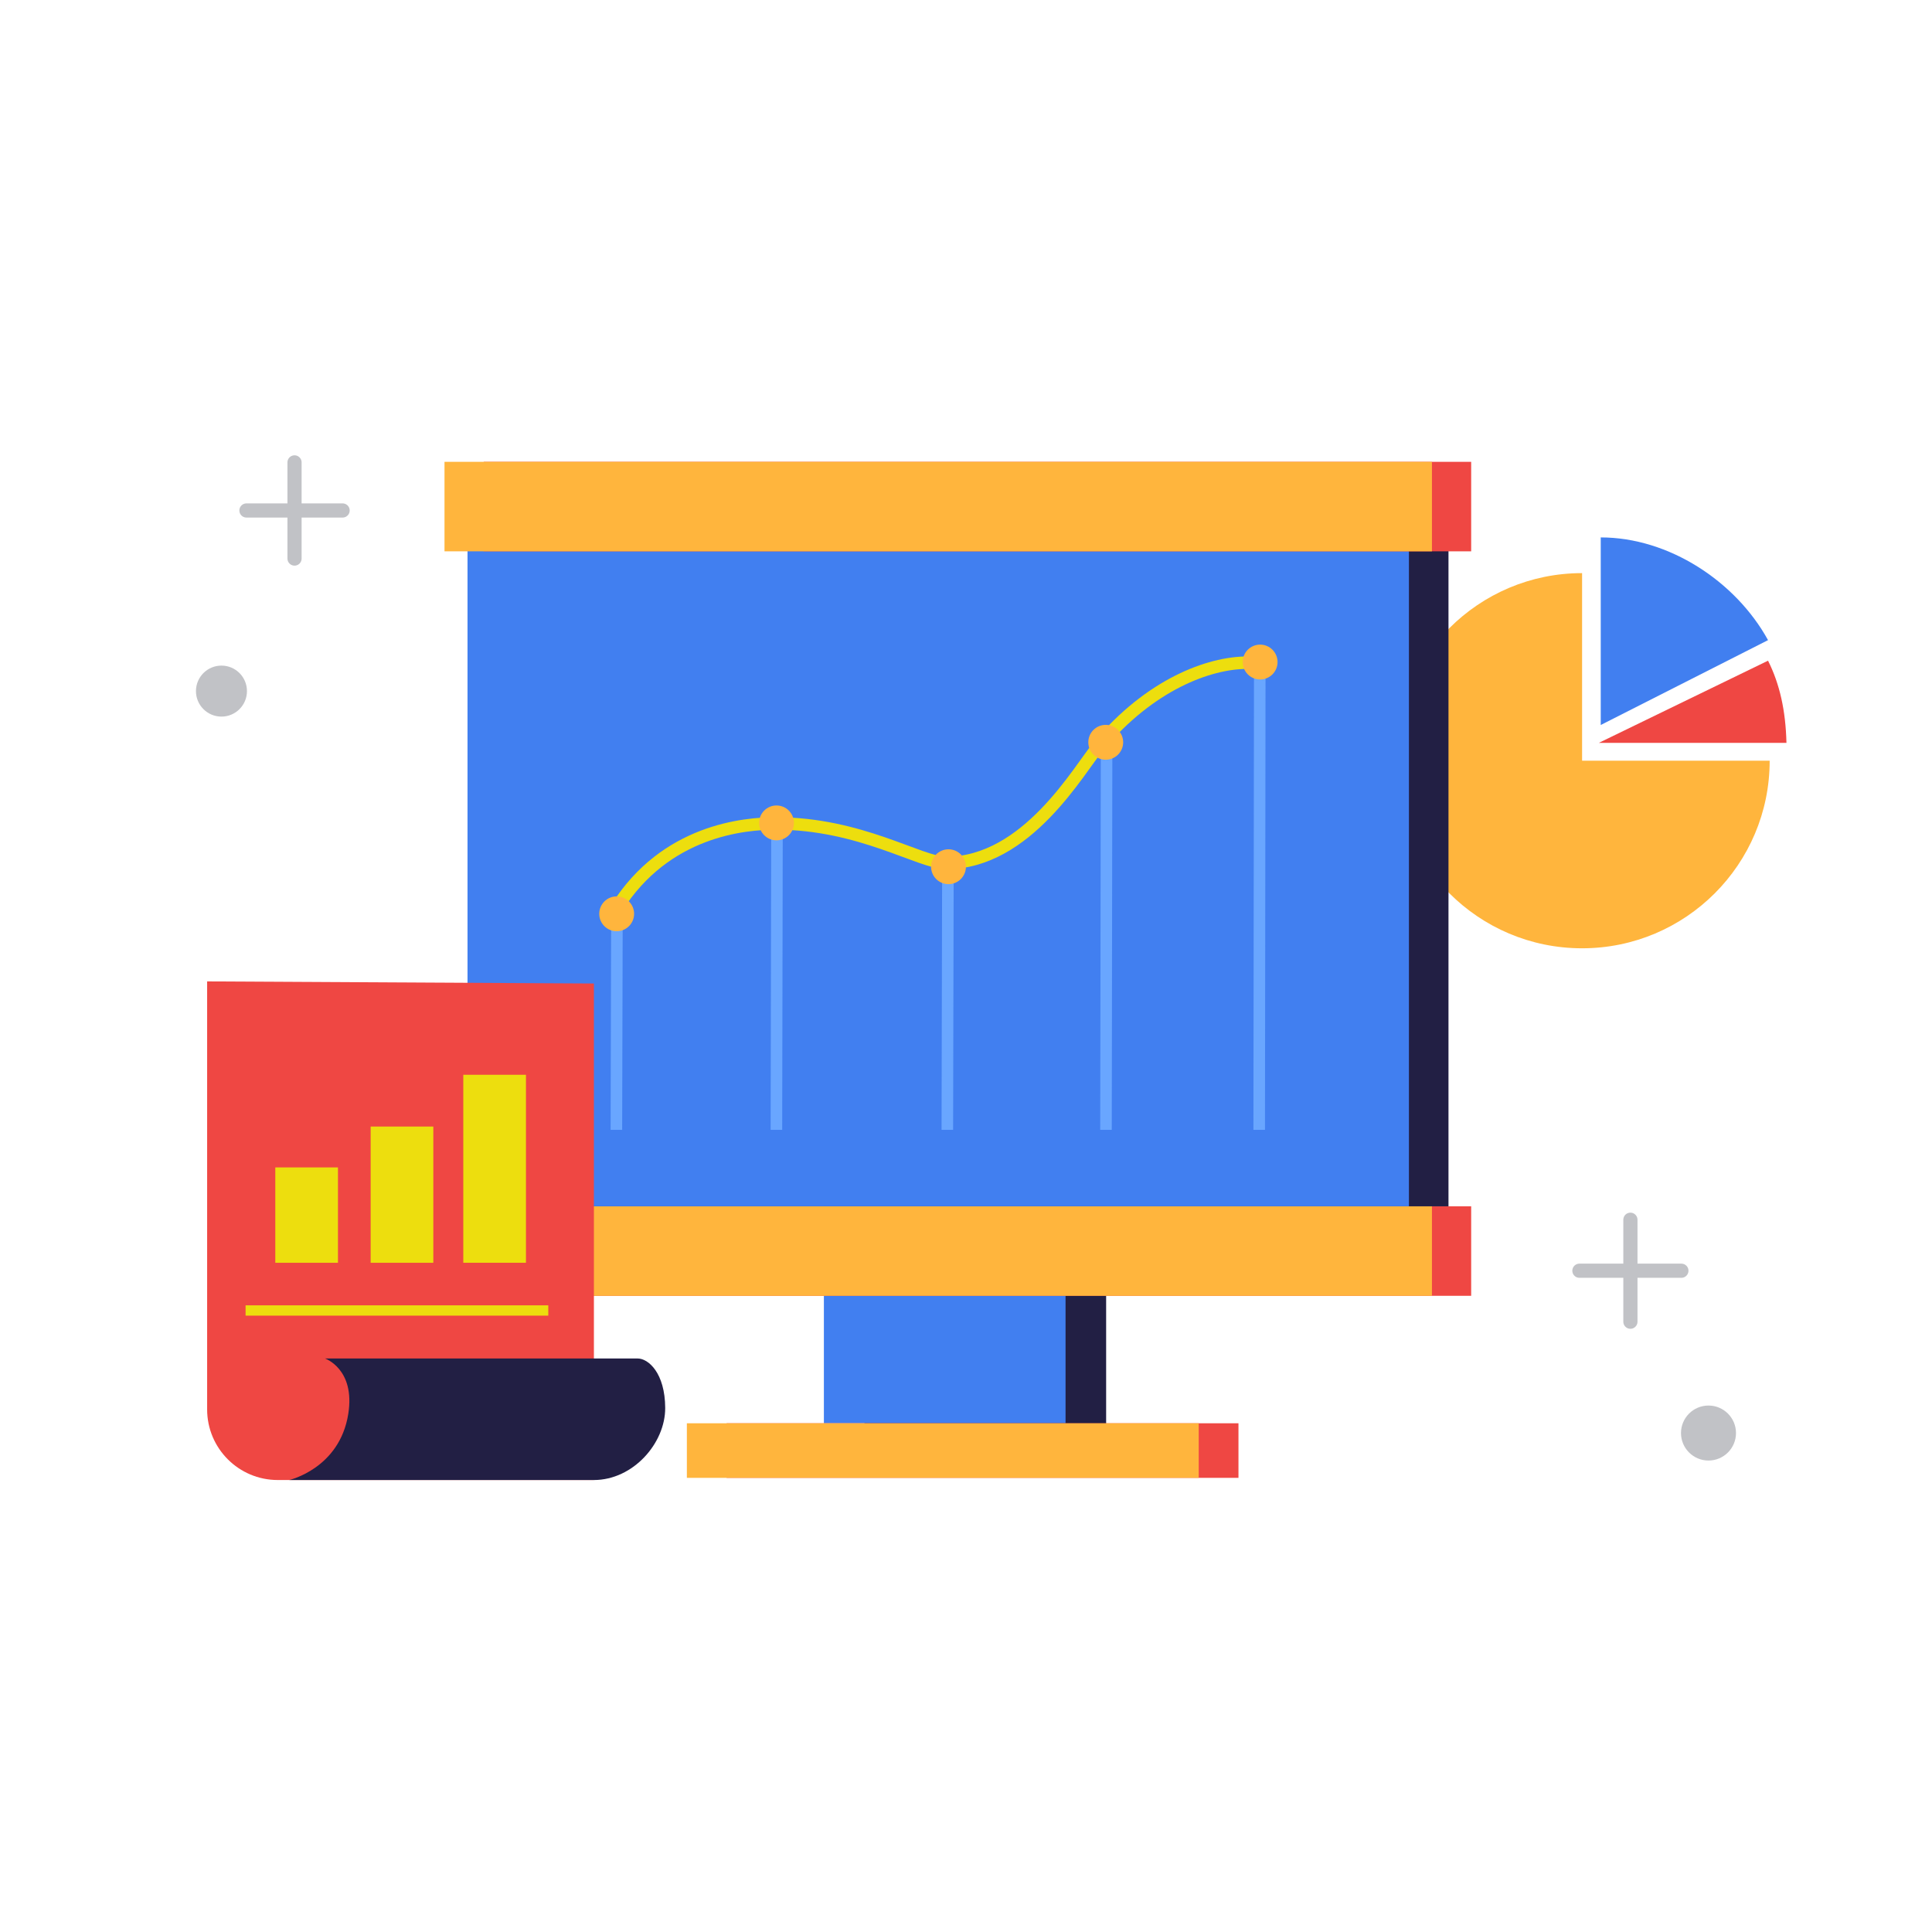 <svg xmlns="http://www.w3.org/2000/svg" viewBox="0 0 1500 1500" width="100px" height="100px" xml:space="preserve" enable-background="new 0 0 1500 1500"><path d="M1228.33 590.61V444.97c-80.44 0-145.64 65.21-145.64 145.64s65.21 145.64 145.64 145.64c80.44 0 145.64-65.21 145.64-145.64h-145.64z" fill="#ffb53d" class="fill-ffb53d"></path><path d="M1387 576.75c-.62-25.07-5.18-45.57-14.3-63.8l-131.35 63.8H1387z" fill="#ef4743" class="fill-ef4743"></path><path d="M1372.7 497c-25.07-45.57-76.95-79.75-129.89-79.75v145.64L1372.7 497z" fill="#417ff0" class="fill-417ff0"></path><path d="M1265.84 947v79.17M1305.42 986.59h-79.17" fill="none" stroke="#c1c2c6" stroke-width="11" stroke-linecap="round" stroke-linejoin="round" stroke-miterlimit="10" class="stroke-c1c2c6"></path><circle cx="1326.47" cy="1112.61" r="21.35" fill="#c1c2c6" class="fill-c1c2c6"></circle><path d="M228.67 359v74.66M191.34 396.33H266" fill="none" stroke="#c1c2c6" stroke-width="11" stroke-linecap="round" stroke-linejoin="round" stroke-miterlimit="10" class="stroke-c1c2c6"></path><circle cx="171.94" cy="536.57" r="19.8" fill="#c1c2c6" class="fill-c1c2c6"></circle><path d="M671.17 898.31H858.8v212.13H671.17z" fill="#221f44" class="fill-221f44"></path><path d="M639.66 892.9h187.63v212.13H639.66z" fill="#417ff0" class="fill-417ff0"></path><path d="M564.14 1105.03h397.4v42.37h-397.4z" fill="#ef4743" class="fill-ef4743"></path><path d="M533.28 1105.03h397.4v42.37h-397.4z" fill="#ffb53d" class="fill-ffb53d"></path><path d="M375.56 936.57h766.65v69.49H375.56z" fill="#ef4743" class="fill-ef4743"></path><path d="M345.11 936.57h766.65v69.49H345.11z" fill="#ffb53d" class="fill-ffb53d"></path><path d="M393.69 423.39h730.91v513.19H393.69z" fill="#221f44" class="fill-221f44"></path><path d="M362.98 422.2h730.91v514.37H362.98z" fill="#417ff0" class="fill-417ff0"></path><path d="M375.56 358.56h766.65v69.49H375.56z" fill="#ef4743" class="fill-ef4743"></path><path d="M345.11 358.56h766.65v69.49H345.11z" fill="#ffb53d" class="fill-ffb53d"></path><path d="m479 704.36-.44 172.85M603.25 641.47l-.45 235.74" fill="none" stroke="#69a6ff" stroke-width="8.972" stroke-miterlimit="10" class="stroke-69a6ff"></path><path d="M478.78 704.89c37.98-60.29 99.18-65.57 123.65-65.57 65.74 0 111.81 30.67 132.21 30.67 62.84 0 102.9-72.36 118.46-90.96 39.64-47.37 85.32-64.52 115.28-64.52" fill="none" stroke="#edde0e" stroke-width="9.667" stroke-miterlimit="10" class="stroke-ffffff"></path><path d="m735.95 675.64-.45 201.57M859.14 579.93l-.45 297.28M978.09 511.3l-.45 365.91" fill="none" stroke="#69a6ff" stroke-width="8.972" stroke-miterlimit="10" class="stroke-69a6ff"></path><circle cx="478.78" cy="709.48" r="13.53" fill="#ffb53d" class="fill-ffb53d"></circle><circle cx="602.88" cy="638.9" r="13.53" fill="#ffb53d" class="fill-ffb53d"></circle><circle cx="736.41" cy="672.92" r="13.53" fill="#ffb53d" class="fill-ffb53d"></circle><circle cx="858.49" cy="576.31" r="13.53" fill="#ffb53d" class="fill-ffb53d"></circle><circle cx="978.36" cy="514.01" r="13.53" fill="#ffb53d" class="fill-ffb53d"></circle><path d="M461.11 1149.08V763.59l-300.29-1.63v332.29c0 30.28 24.55 54.83 54.83 54.83h245.46z" fill="#ef4743" class="fill-ef4743"></path><path d="M516.46 1093.17c-.1-27.25-13.13-38.44-21.33-38.44H252.35s23.6 8.1 18.05 43.04c-6.75 42.49-45.9 51.32-45.9 51.32h236.53c30.61-.01 55.53-28.67 55.43-55.92z" fill="#221f44" class="fill-221f44"></path><path d="M213.74 906.38h48.65v74.04h-48.65zM287.78 874.65h48.65v105.77h-48.65zM359.7 834.45h48.65v145.96H359.7z" fill="#edde0e" class="fill-ffffff"></path><path d="M190.67 1017.46H425.7" fill="none" stroke="#edde0e" stroke-width="8" stroke-miterlimit="10" class="stroke-ffffff"></path></svg>